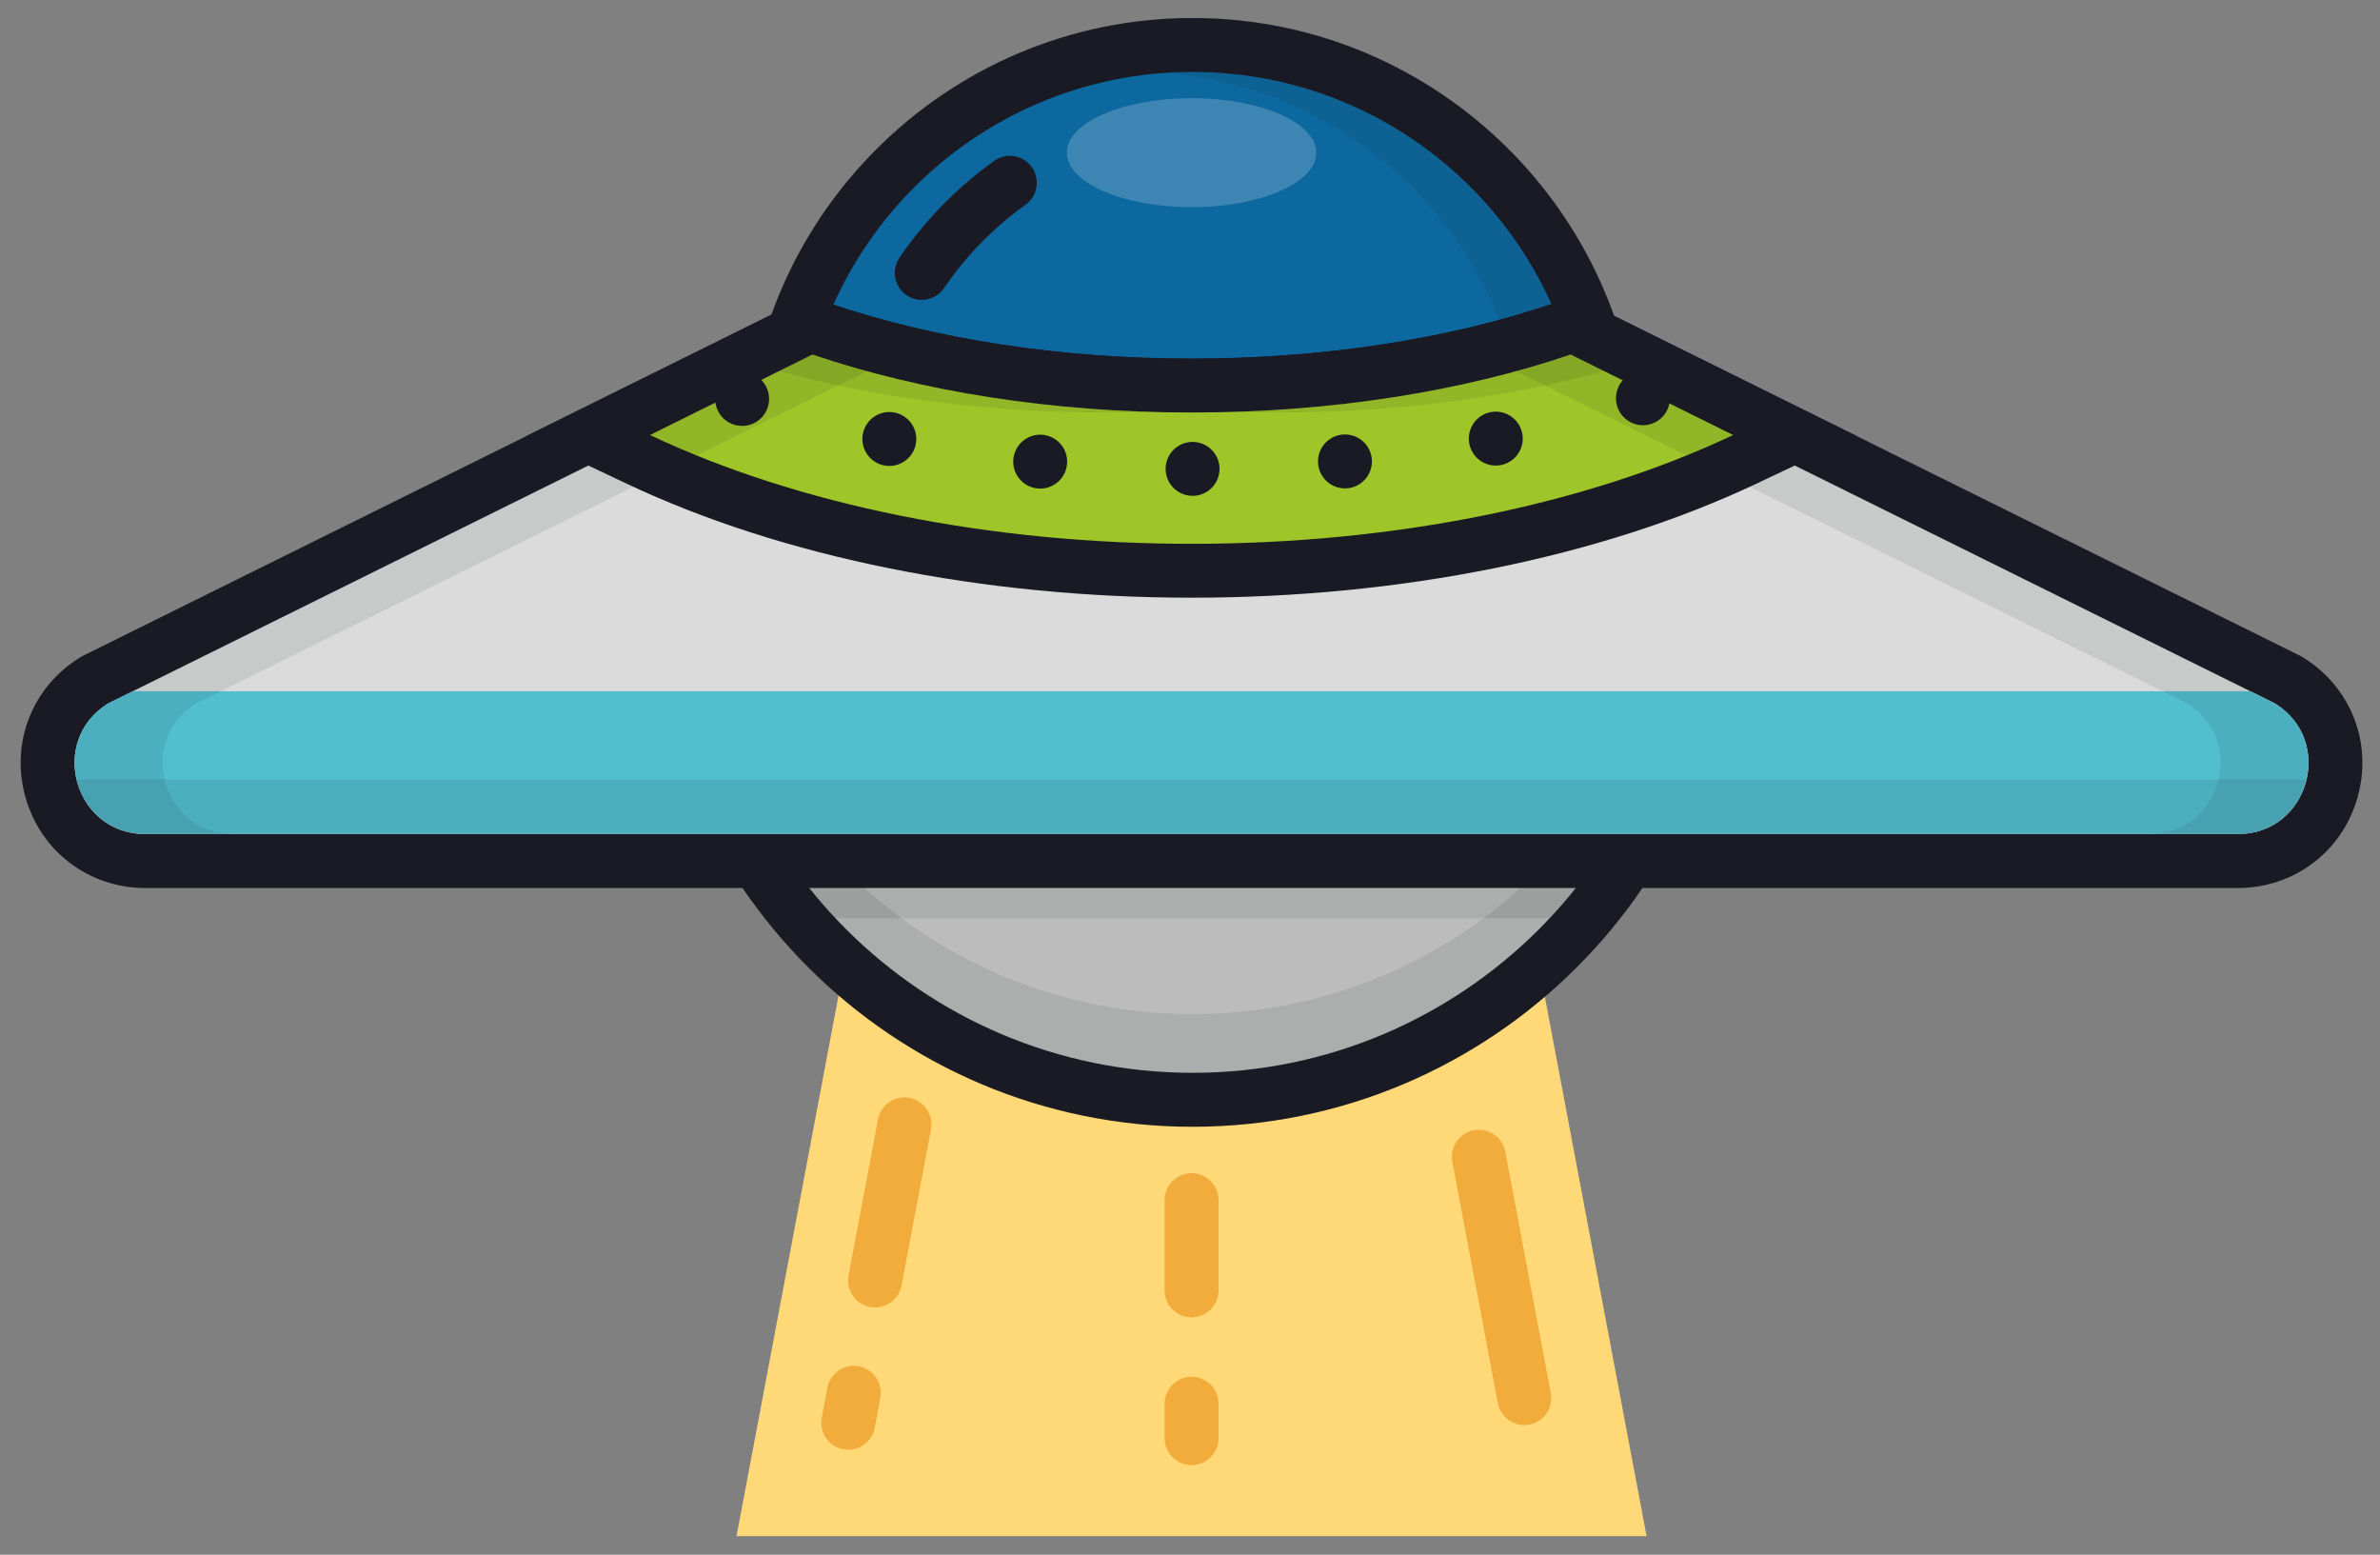 <?xml version="1.0" encoding="UTF-8" standalone="no"?>
<svg
   xmlns:dc="http://purl.org/dc/elements/1.1/"
   xmlns:cc="http://creativecommons.org/ns#"
   xmlns:rdf="http://www.w3.org/1999/02/22-rdf-syntax-ns#"
   xmlns:svg="http://www.w3.org/2000/svg"
   xmlns="http://www.w3.org/2000/svg"
   xmlns:sodipodi="http://sodipodi.sourceforge.net/DTD/sodipodi-0.dtd"
   xmlns:inkscape="http://www.inkscape.org/namespaces/inkscape"
   version="1.1"
   id="Layer_1"
   x="0px"
   y="0px"
   viewBox="0 0 467 305"
   xml:space="preserve"
   sodipodi:docname="space-07.svg"
   width="467"
   height="305"
   inkscape:version="1.0.1 (3bc2e813f5, 2020-09-07)"><rect x="0" y="0" width="467" height="305" fill="#808080" stroke="none"/><defs
   id="defs107" /><sodipodi:namedview
   pagecolor="#ffffff"
   bordercolor="#666666"
   borderopacity="1"
   objecttolerance="10"
   gridtolerance="10"
   guidetolerance="10"
   inkscape:pageopacity="0"
   inkscape:pageshadow="2"
   inkscape:window-width="1920"
   inkscape:window-height="1009"
   id="namedview105"
   showgrid="false"
   inkscape:zoom="0.71386719"
   inkscape:cx="-45.655743"
   inkscape:cy="69.706398"
   inkscape:window-x="1920"
   inkscape:window-y="27"
   inkscape:window-maximized="1"
   inkscape:current-layer="Layer_1" />
<style
   type="text/css"
   id="style2">
	.st0{fill:#FFD878;}
	.st1{fill:none;stroke:#F2AC3B;stroke-width:10.578;stroke-linecap:round;stroke-miterlimit:10;}
	.st2{fill:#BCBCBC;}
	.st3{fill:#191A23;}
	.st4{opacity:0.1;}
	.st5{fill:#0D68A0;}
	.st6{fill:none;stroke:#191A23;stroke-width:10.578;stroke-linecap:round;stroke-miterlimit:10;}
	.st7{fill:#DBDBDB;}
	.st8{fill:#9FC628;}
	.st9{fill:none;stroke:#191A23;stroke-width:10.578;stroke-linecap:round;stroke-miterlimit:10;stroke-dasharray:0,29.947;}
	.st10{fill:#52BFD1;}
	.st11{opacity:0.2;fill:#FFFFFF;}
</style>
<g
   id="g102"
   transform="translate(-18,-104)">
	<g
   id="g6">
		<polygon
   class="st0"
   points="315.5,269.69 188.12,269.69 162.52,405.35 341.09,405.35 "
   id="polygon4" />
	</g>
	<line
   class="st1"
   x1="189.7"
   y1="355.19"
   x2="195.48"
   y2="324.57"
   id="line8" />
	<line
   class="st1"
   x1="317.1"
   y1="378.27"
   x2="308.17"
   y2="330.92"
   id="line10" />
	<line
   class="st1"
   x1="184.44"
   y1="383.1"
   x2="185.54"
   y2="377.22"
   id="line12" />
	<g
   id="g20">
		<path
   class="st2"
   d="m 252,319.75 c -55.92,0 -101.41,-45.49 -101.41,-101.41 v -5.29 h 202.83 v 5.29 C 353.41,274.25 307.91,319.75 252,319.75 Z"
   id="path14" />
		<g
   id="g18">
			<path
   class="st3"
   d="m 348.12,218.33 c 0,53.09 -43.04,96.12 -96.12,96.12 -53.09,0 -96.12,-43.04 -96.12,-96.12 H 348.12 M 358.7,207.76 H 348.12 155.87 145.29 v 10.58 c 0,58.84 47.87,106.7 106.7,106.7 58.84,0 106.7,-47.87 106.7,-106.7 v -10.58 z"
   id="path16" />
		</g>
	</g>
	<g
   class="st4"
   id="g24">
		<path
   class="st3"
   d="m 252,302.94 c -49.19,0 -89.74,-36.95 -95.43,-84.61 h -0.69 c 0,53.09 43.04,96.12 96.12,96.12 53.09,0 96.12,-43.04 96.12,-96.12 h -0.69 c -5.69,47.66 -46.25,84.61 -95.43,84.61 z"
   id="path22" />
	</g>
	<g
   class="st4"
   id="g28">
		<path
   class="st3"
   d="m 181.91,284.11 h 140.17 c 16.15,-17.2 26.04,-40.33 26.04,-65.78 H 155.87 c 0,25.45 9.9,48.59 26.04,65.78 z"
   id="path26" />
	</g>
	<g
   id="g34">
		<path
   class="st5"
   d="m 169.57,201.26 -0.05,-5.96 c 0,-45.48 37,-82.48 82.48,-82.48 45.48,0 82.48,37 82.48,82.48 l -0.05,5.96 z"
   id="path30" />
		<path
   class="st3"
   d="m 252,118.11 c 42.63,0 77.19,34.56 77.19,77.19 0,0.22 -0.01,0.45 -0.01,0.67 H 174.81 c 0,-0.22 -0.01,-0.45 -0.01,-0.67 0.01,-42.63 34.56,-77.19 77.2,-77.19 m 0,-10.58 c -48.39,0 -87.77,39.37 -87.77,87.77 0,0.19 0,0.38 0.01,0.58 v 0.19 l 0.09,10.49 h 10.49 154.36 10.49 l 0.09,-10.49 v -0.19 c 0,-0.19 0.01,-0.38 0.01,-0.57 -0.01,-48.4 -39.38,-87.78 -87.77,-87.78 z"
   id="path32" />
	</g>
	<path
   class="st6"
   d="m 198.86,157.54 c 4.69,-6.88 10.56,-12.86 17.29,-17.68"
   id="path36" />
	<g
   class="st4"
   id="g40">
		<path
   class="st3"
   d="m 252,118.11 c -1.94,0 -3.86,0.07 -5.76,0.21 39.94,2.95 71.43,36.28 71.43,76.98 0,0.22 -0.01,0.45 -0.01,0.67 h 11.52 c 0,-0.22 0.01,-0.45 0.01,-0.67 -0.01,-42.63 -34.56,-77.19 -77.19,-77.19 z"
   id="path38" />
	</g>
	<g
   id="g48">
		<path
   class="st7"
   d="m 46.5,272.91 c -8.78,0 -16.01,-5.46 -18.41,-13.91 -2.4,-8.45 0.88,-16.89 8.34,-21.51 l 0.21,-0.13 140.38,-69.53 2.08,0.7 c 21.43,7.26 46.57,11.1 72.7,11.1 26.13,0 51.26,-3.84 72.7,-11.1 l 2.08,-0.7 140.38,69.53 0.21,0.13 c 7.47,4.62 10.75,13.06 8.34,21.51 -2.41,8.45 -9.62,13.91 -18.41,13.91 z"
   id="path42" />
		<g
   id="g46">
			<path
   class="st3"
   d="M 326.2,173.55 464.39,242 c 11.86,7.33 6.67,25.62 -7.28,25.62 H 46.5 c -13.95,0 -19.14,-18.29 -7.28,-25.62 l 138.19,-68.45 c 21.19,7.18 46.8,11.38 74.39,11.38 27.6,-0.01 53.21,-4.2 74.4,-11.38 m 0.76,-11.43 -4.16,1.41 c -20.89,7.08 -45.44,10.82 -71,10.82 -25.56,0 -50.11,-3.74 -71,-10.82 l -4.16,-1.41 -3.93,1.95 -138.18,68.45 -0.44,0.22 -0.43,0.26 c -9.39,5.8 -13.67,16.83 -10.65,27.45 3.02,10.62 12.46,17.75 23.49,17.75 h 410.6 c 11.04,0 20.48,-7.13 23.49,-17.75 3.02,-10.62 -1.26,-21.65 -10.65,-27.45 l -0.42,-0.26 -0.44,-0.22 -138.19,-68.45 z"
   id="path44" />
		</g>
	</g>
	<g
   id="g56">
		<path
   class="st8"
   d="m 251.81,215.96 c -40.21,0 -78.76,-7.76 -108.53,-21.84 l -9.88,-4.67 43.63,-21.61 2.08,0.7 c 21.43,7.26 46.57,11.1 72.7,11.1 26.13,0 51.26,-3.84 72.7,-11.1 l 2.08,-0.7 43.64,21.61 -9.88,4.67 c -29.79,14.09 -68.33,21.84 -108.54,21.84 z"
   id="path50" />
		<g
   id="g54">
			<path
   class="st3"
   d="m 326.2,173.55 31.88,15.79 c -29.12,13.77 -66.71,21.34 -106.27,21.34 -39.56,0 -77.15,-7.56 -106.27,-21.34 l 31.88,-15.79 c 21.19,7.18 46.8,11.37 74.39,11.37 27.59,0 53.2,-4.19 74.39,-11.37 m 0.76,-11.43 -4.16,1.41 c -20.89,7.08 -45.44,10.82 -71,10.82 -25.56,0 -50.11,-3.74 -71,-10.82 l -4.16,-1.41 -3.93,1.95 -31.88,15.79 -19.58,9.7 19.75,9.34 c 30.47,14.41 69.82,22.35 110.8,22.35 40.98,0 80.32,-7.94 110.8,-22.35 l 19.75,-9.34 -19.58,-9.7 -31.88,-15.79 z"
   id="path52" />
		</g>
	</g>
	<g
   id="g66">
		<g
   id="g64">
			<line
   class="st6"
   x1="340.37"
   y1="182.13"
   x2="340.37"
   y2="182.13"
   id="line58" />
			<path
   class="st9"
   d="m 311.5,190.04 c -18.36,3.82 -38.53,5.94 -59.7,5.94 -26.76,0 -51.93,-3.38 -73.87,-9.32"
   id="path60" />
			<line
   class="st6"
   x1="163.62"
   y1="182.26"
   x2="163.62"
   y2="182.26"
   id="line62" />
		</g>
	</g>
	<g
   id="g70">
		<path
   class="st10"
   d="m 39.22,241.99 c -11.86,7.33 -6.67,25.62 7.28,25.62 h 410.6 c 13.95,0 19.14,-18.29 7.28,-25.62 l -4.81,-2.38 H 44.03 Z"
   id="path68" />
	</g>
	<g
   class="st4"
   id="g74">
		<path
   class="st3"
   d="m 33.02,256.9 c 1.35,5.78 6.23,10.72 13.48,10.72 h 410.6 c 7.25,0 12.13,-4.94 13.48,-10.72 z"
   id="path72" />
	</g>
	<g
   class="st4"
   id="g84">
		<g
   id="g78">
			<path
   class="st3"
   d="m 269.08,184.92 c 23.1,0 44.8,-2.95 63.69,-8.12 l -6.57,-3.25 c -18.96,6.42 -41.46,10.45 -65.76,11.23 2.86,0.09 5.74,0.14 8.64,0.14 z"
   id="path76" />
		</g>
		<g
   id="g82">
			<path
   class="st3"
   d="M 56.5,241.99 188.12,176.8 c -3.67,-1.01 -7.25,-2.09 -10.7,-3.25 l -138.2,68.44 c -11.86,7.33 -6.67,25.62 7.28,25.62 H 63.77 C 49.83,267.62 44.64,249.33 56.5,241.99 Z"
   id="path80" />
		</g>
	</g>
	<g
   class="st4"
   id="g94">
		<g
   id="g88">
			<path
   class="st3"
   d="m 234.53,184.92 c 2.9,0 5.78,-0.06 8.64,-0.15 -24.29,-0.78 -46.8,-4.81 -65.76,-11.23 l -6.57,3.25 c 18.89,5.18 40.59,8.13 63.69,8.13 z"
   id="path86" />
		</g>
		<g
   id="g92">
			<path
   class="st3"
   d="M 464.39,241.99 326.2,173.55 c -3.45,1.17 -7.03,2.25 -10.7,3.25 l 131.62,65.19 c 11.86,7.33 6.67,25.62 -7.28,25.62 h 17.27 c 13.95,0.01 19.14,-18.28 7.28,-25.62 z"
   id="path90" />
		</g>
	</g>
	<ellipse
   class="st11"
   cx="251.81"
   cy="133.95"
   rx="24.47"
   ry="10.69"
   id="ellipse96" />
	<line
   class="st1"
   x1="251.81"
   y1="339.43"
   x2="251.81"
   y2="357.13"
   id="line98" />
	<line
   class="st1"
   x1="251.81"
   y1="379.36"
   x2="251.81"
   y2="386.13"
   id="line100" />
</g>
</svg>
